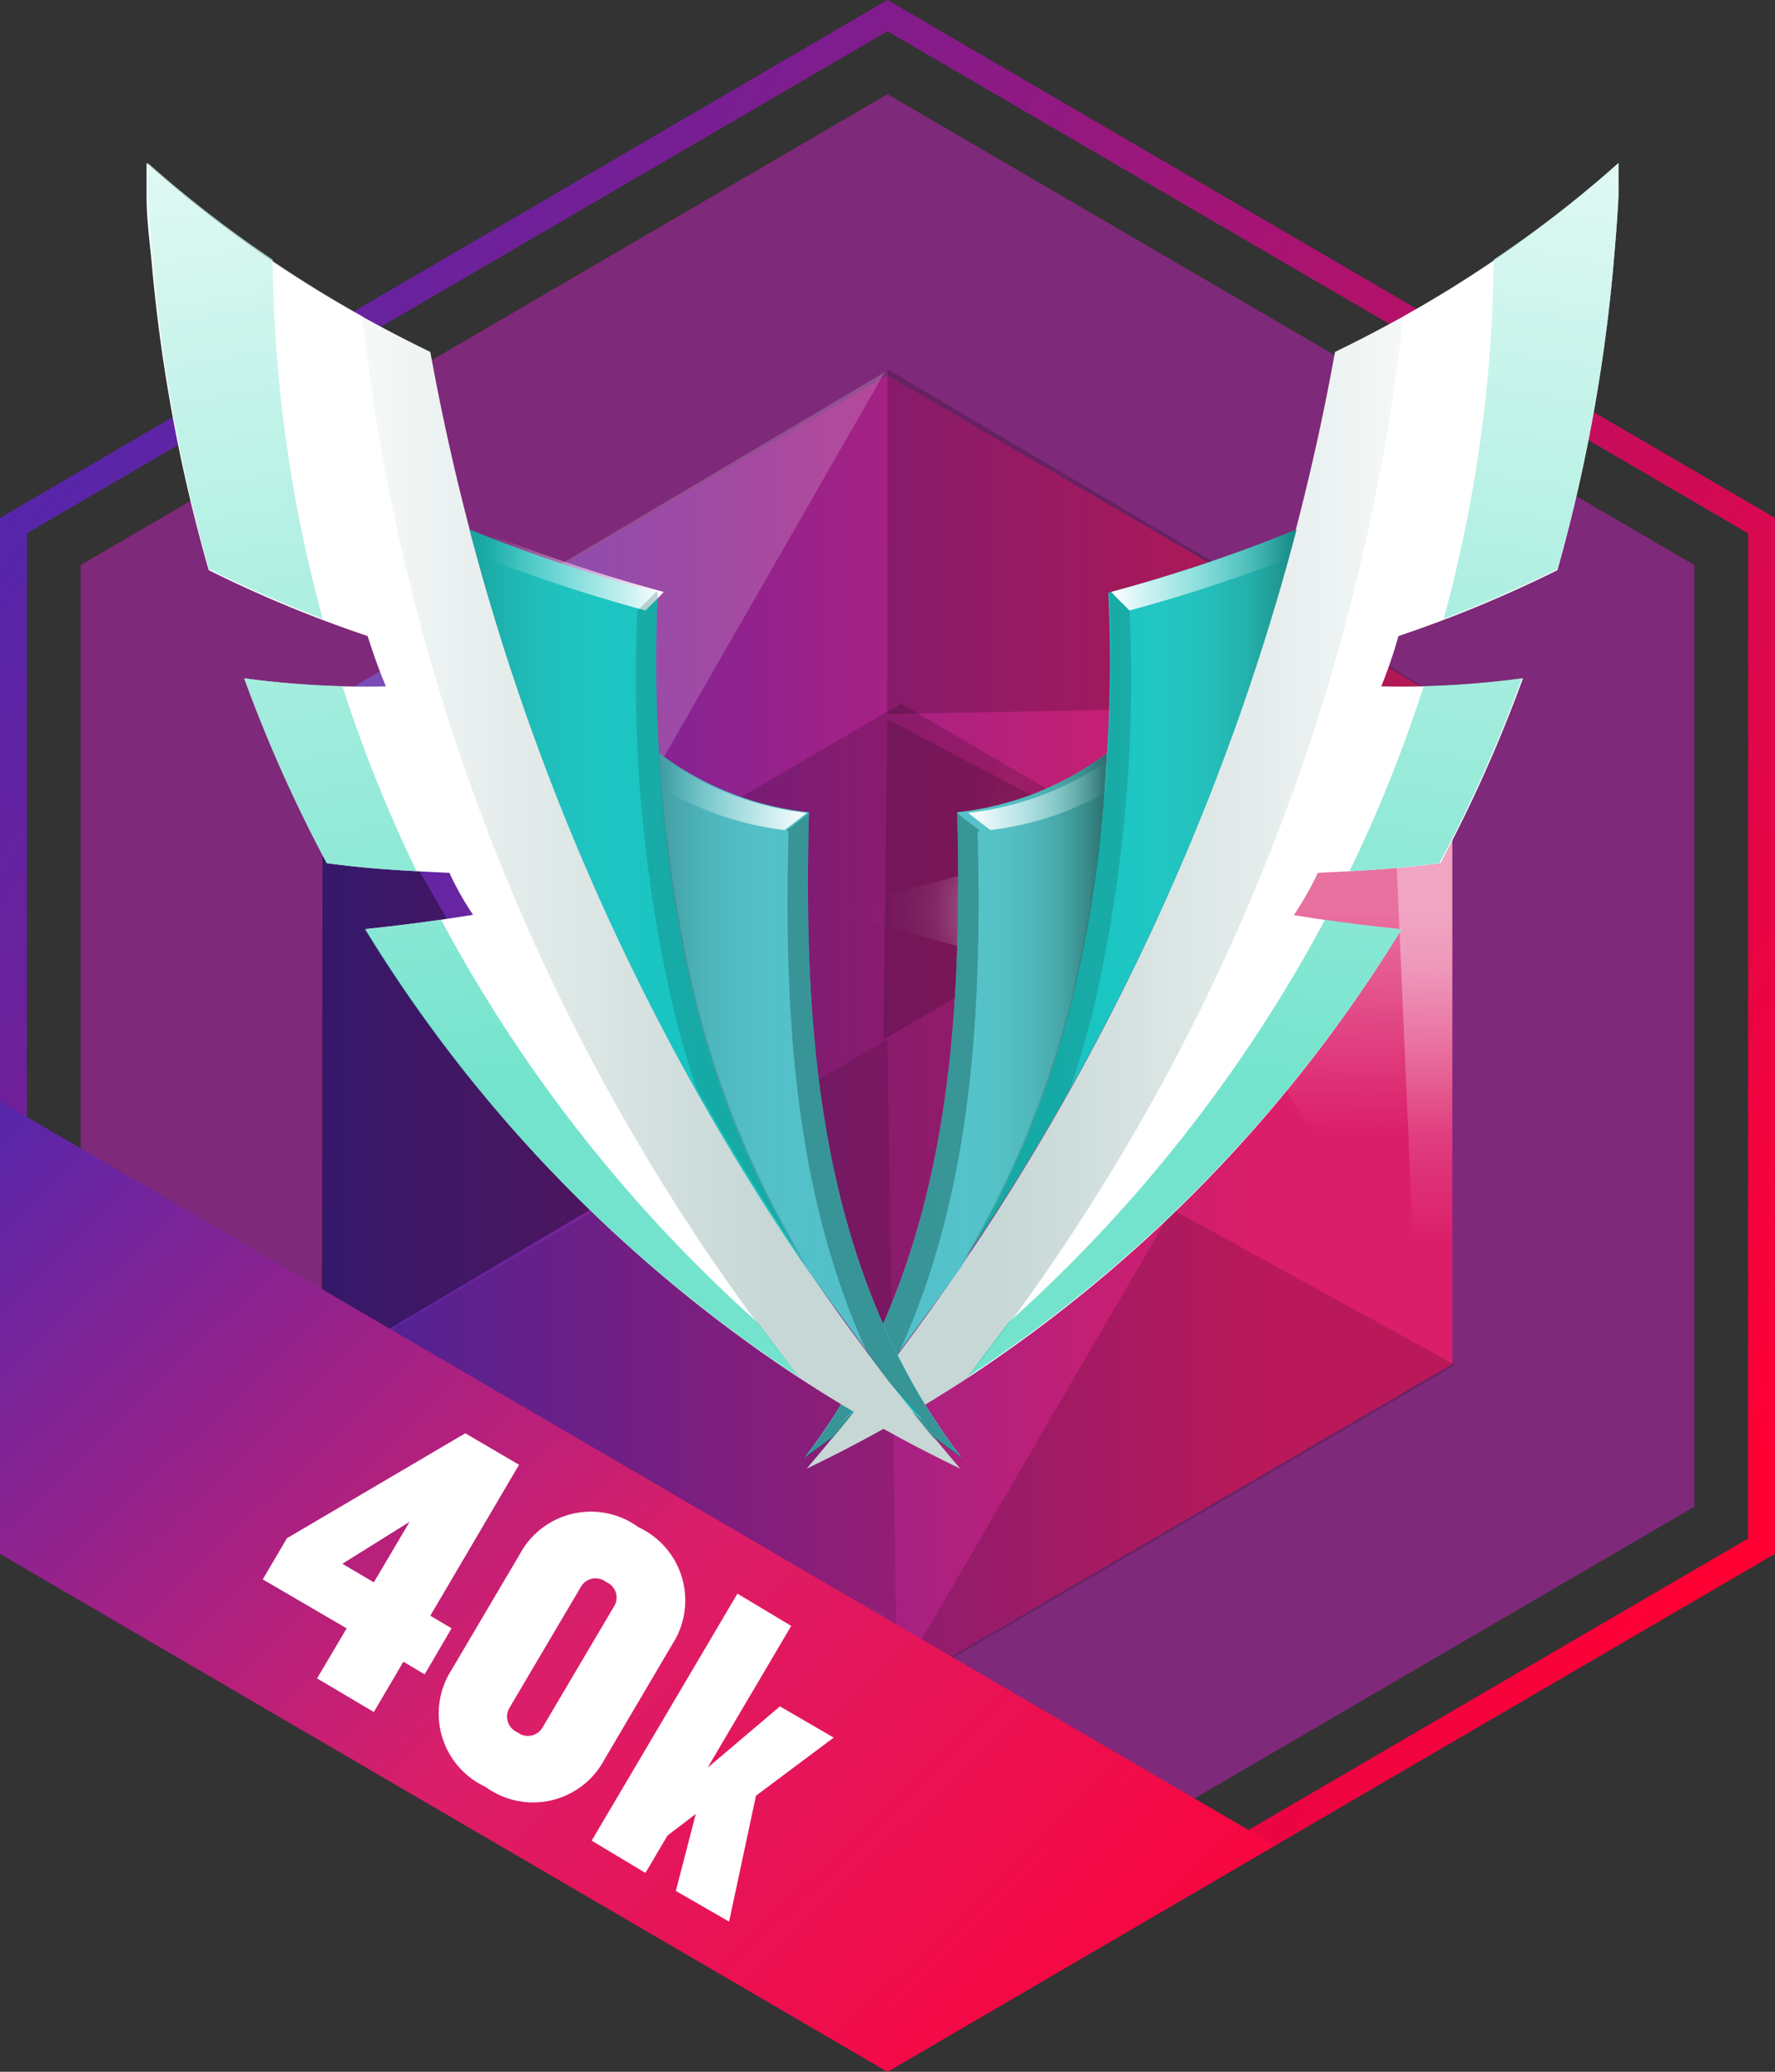 <svg id="Layer_1" data-name="Layer 1" xmlns="http://www.w3.org/2000/svg" xmlns:xlink="http://www.w3.org/1999/xlink" viewBox="0 0 66 77"><rect x="0" y="0" width="66" height="77" fill="#333333" stroke="none"/><defs><style>.cls-1{fill:url(#linear-gradient);}.cls-2{fill:#93278f;opacity:0.78;}.cls-3{fill:url(#New_Gradient_Swatch_13);}.cls-4{opacity:0.12;}.cls-5{opacity:0.16;}.cls-10,.cls-12,.cls-6{opacity:0.37;}.cls-6{fill:url(#linear-gradient-2);}.cls-7{opacity:0.19;}.cls-15,.cls-8{fill:#fff;}.cls-8{opacity:0.18;}.cls-9{opacity:0.38;}.cls-10{fill:url(#linear-gradient-3);}.cls-11{opacity:0.17;}.cls-12{fill:url(#linear-gradient-4);}.cls-13{fill:url(#radial-gradient);}.cls-14{fill:url(#linear-gradient-5);}.cls-16,.cls-33,.cls-36{opacity:0.4;}.cls-16{fill:url(#linear-gradient-6);}.cls-17{fill:#18c4c1;}.cls-18{opacity:0.68;}.cls-19{fill:url(#linear-gradient-7);}.cls-20{fill:url(#linear-gradient-8);}.cls-21{fill:#53bfc9;}.cls-22{opacity:0.97;fill:url(#linear-gradient-9);}.cls-23{fill:url(#linear-gradient-10);}.cls-24,.cls-26{fill:#115952;}.cls-24{opacity:0.24;}.cls-25{fill:url(#linear-gradient-11);}.cls-26{opacity:0.42;}.cls-27{opacity:0.57;}.cls-28{fill:url(#linear-gradient-12);}.cls-29{fill:none;}.cls-30,.cls-31,.cls-32,.cls-40,.cls-41,.cls-42{opacity:0.76;}.cls-30{fill:url(#linear-gradient-13);}.cls-31{fill:url(#linear-gradient-14);}.cls-32{fill:url(#linear-gradient-15);}.cls-33{fill:url(#linear-gradient-16);}.cls-34{opacity:0.56;fill:url(#linear-gradient-17);}.cls-35{fill:url(#linear-gradient-18);}.cls-36{fill:url(#linear-gradient-19);}.cls-37{fill:url(#linear-gradient-20);}.cls-38{fill:url(#linear-gradient-21);}.cls-39{fill:url(#linear-gradient-22);}.cls-40{fill:url(#linear-gradient-23);}.cls-41{fill:url(#linear-gradient-24);}.cls-42{fill:url(#linear-gradient-25);}</style><linearGradient id="linear-gradient" x1="66.09" y1="57.6" x2="-0.09" y2="19.4" gradientUnits="userSpaceOnUse"><stop offset="0.03" stop-color="#ff0035"/><stop offset="1" stop-color="#5526ab"/></linearGradient><linearGradient id="New_Gradient_Swatch_13" x1="12" y1="38.45" x2="54" y2="38.45" gradientUnits="userSpaceOnUse"><stop offset="0" stop-color="#5526ab"/><stop offset="0.83" stop-color="#db1e69"/></linearGradient><linearGradient id="linear-gradient-2" x1="48.75" y1="21.39" x2="48.38" y2="54.76" gradientUnits="userSpaceOnUse"><stop offset="0.37" stop-color="#fff"/><stop offset="0.62" stop-color="#fff" stop-opacity="0"/></linearGradient><linearGradient id="linear-gradient-3" x1="20.11" y1="62.45" x2="24.97" y2="51.37" xlink:href="#linear-gradient-2"/><linearGradient id="linear-gradient-4" x1="52.86" y1="20.63" x2="52.41" y2="61.73" xlink:href="#linear-gradient-2"/><radialGradient id="radial-gradient" cx="50.6" cy="34.07" r="6.77" gradientTransform="translate(-12.93 -0.21)" gradientUnits="userSpaceOnUse"><stop offset="0" stop-color="#fff"/><stop offset="0" stop-color="#fff" stop-opacity="0.99"/><stop offset="0.05" stop-color="#fff" stop-opacity="0.8"/><stop offset="0.1" stop-color="#fff" stop-opacity="0.64"/><stop offset="0.15" stop-color="#fff" stop-opacity="0.48"/><stop offset="0.21" stop-color="#fff" stop-opacity="0.35"/><stop offset="0.27" stop-color="#fff" stop-opacity="0.24"/><stop offset="0.35" stop-color="#fff" stop-opacity="0.15"/><stop offset="0.43" stop-color="#fff" stop-opacity="0.08"/><stop offset="0.53" stop-color="#fff" stop-opacity="0.04"/><stop offset="0.67" stop-color="#fff" stop-opacity="0.01"/><stop offset="1" stop-color="#fff" stop-opacity="0"/></radialGradient><linearGradient id="linear-gradient-5" x1="43.2" y1="83.38" x2="1.02" y2="39.65" gradientUnits="userSpaceOnUse"><stop offset="0.03" stop-color="#ff0035"/><stop offset="0.51" stop-color="#db1e69"/><stop offset="1" stop-color="#5526ab"/></linearGradient><linearGradient id="linear-gradient-6" x1="30.01" y1="33.17" x2="52.18" y2="33.17" gradientUnits="userSpaceOnUse"><stop offset="0.32" stop-color="#115952" stop-opacity="0.6"/><stop offset="1" stop-color="#115952" stop-opacity="0.1"/></linearGradient><linearGradient id="linear-gradient-7" x1="35.63" y1="33.42" x2="48.21" y2="33.42" gradientUnits="userSpaceOnUse"><stop offset="0.31" stop-color="#70f5ea" stop-opacity="0"/><stop offset="0.46" stop-color="#6ae9df" stop-opacity="0.06"/><stop offset="0.64" stop-color="#59c8bf" stop-opacity="0.23"/><stop offset="0.84" stop-color="#3c918a" stop-opacity="0.51"/><stop offset="1" stop-color="#1e5752" stop-opacity="0.8"/></linearGradient><linearGradient id="linear-gradient-8" x1="31.26" y1="52.02" x2="32.67" y2="52.02" xlink:href="#linear-gradient-7"/><linearGradient id="linear-gradient-9" x1="29.9" y1="41.1" x2="41.15" y2="41.1" xlink:href="#linear-gradient-7"/><linearGradient id="linear-gradient-10" x1="41.32" y1="21.19" x2="48.24" y2="21.19" gradientUnits="userSpaceOnUse"><stop offset="0" stop-color="#fff"/><stop offset="0.2" stop-color="#fff" stop-opacity="0.76"/><stop offset="0.57" stop-color="#fff" stop-opacity="0.36"/><stop offset="0.83" stop-color="#fff" stop-opacity="0.1"/><stop offset="0.94" stop-color="#fff" stop-opacity="0"/></linearGradient><linearGradient id="linear-gradient-11" x1="36" y1="29.44" x2="41.56" y2="29.44" xlink:href="#linear-gradient-10"/><linearGradient id="linear-gradient-12" x1="51.74" y1="10.58" x2="60.22" y2="10.58" xlink:href="#linear-gradient-10"/><linearGradient id="linear-gradient-13" x1="51.11" y1="43.09" x2="58.73" y2="-4.85" gradientUnits="userSpaceOnUse"><stop offset="0.04" stop-color="#48dbbd"/><stop offset="1" stop-color="#fff"/></linearGradient><linearGradient id="linear-gradient-14" x1="44.19" y1="41.92" x2="51.82" y2="-6.08" xlink:href="#linear-gradient-13"/><linearGradient id="linear-gradient-15" x1="52.54" y1="43.22" x2="60.09" y2="-4.28" xlink:href="#linear-gradient-13"/><linearGradient id="linear-gradient-16" x1="-10431.85" y1="33.17" x2="-10409.67" y2="33.17" gradientTransform="matrix(-1, 0, 0, 1, -10396.18, 0)" xlink:href="#linear-gradient-6"/><linearGradient id="linear-gradient-17" x1="-10426.22" y1="33.42" x2="-10413.65" y2="33.42" gradientTransform="matrix(-1, 0, 0, 1, -10396.18, 0)" xlink:href="#linear-gradient-7"/><linearGradient id="linear-gradient-18" x1="-10430.59" y1="52.02" x2="-10429.19" y2="52.02" gradientTransform="matrix(-1, 0, 0, 1, -10396.18, 0)" xlink:href="#linear-gradient-7"/><linearGradient id="linear-gradient-19" x1="-10431.96" y1="41.1" x2="-10420.71" y2="41.1" gradientTransform="matrix(-1, 0, 0, 1, -10396.18, 0)" xlink:href="#linear-gradient-7"/><linearGradient id="linear-gradient-20" x1="-10420.86" y1="21.19" x2="-10413.95" y2="21.19" gradientTransform="matrix(-1, 0, 0, 1, -10396.18, 0)" xlink:href="#linear-gradient-10"/><linearGradient id="linear-gradient-21" x1="-10426.18" y1="29.44" x2="-10420.63" y2="29.44" gradientTransform="matrix(-1, 0, 0, 1, -10396.18, 0)" xlink:href="#linear-gradient-10"/><linearGradient id="linear-gradient-22" x1="-10410.12" y1="10.58" x2="-10401.63" y2="10.58" gradientTransform="matrix(-1, 0, 0, 1, -10396.18, 0)" xlink:href="#linear-gradient-10"/><linearGradient id="linear-gradient-23" x1="-10410.74" y1="43.09" x2="-10403.12" y2="-4.85" gradientTransform="matrix(-1, 0, 0, 1, -10396.18, 0)" xlink:href="#linear-gradient-13"/><linearGradient id="linear-gradient-24" x1="-10417.66" y1="41.92" x2="-10410.03" y2="-6.08" gradientTransform="matrix(-1, 0, 0, 1, -10396.18, 0)" xlink:href="#linear-gradient-13"/><linearGradient id="linear-gradient-25" x1="-10409.32" y1="43.22" x2="-10401.77" y2="-4.28" gradientTransform="matrix(-1, 0, 0, 1, -10396.18, 0)" xlink:href="#linear-gradient-13"/></defs><title>badge_137</title><path class="cls-1" d="M33,0,0,19.25v38.5L33,77,66,57.75V19.25ZM65,57.18,33,75.84,1,57.18V19.82L33,1.16,65,19.82Z"/><polygon class="cls-2" points="63 56 33 73.5 3 56 3 21 33 3.5 63 21 63 56"/><polygon class="cls-3" points="12 26.2 12 50.7 33 62.95 54 50.7 54 26.2 33 13.95 12 26.2"/><polygon class="cls-4" points="33 38.63 33.36 63.02 12.29 50.73 33 38.63"/><polyline class="cls-5" points="33.05 63.02 43.59 44.95 54.11 50.73 33.05 63.02"/><polygon class="cls-6" points="43.05 32.64 54 50.73 54 26.16 43.05 32.64"/><polygon class="cls-7" points="33 13.72 32.99 26.54 53.98 26.14 33 13.72"/><polygon class="cls-8" points="11.92 26.26 22.25 32.38 32.9 13.83 11.92 26.26"/><polygon class="cls-9" points="12 26.16 11.96 50.88 22.63 44.55 12 26.16"/><polygon class="cls-10" points="32.94 50.39 11.95 50.91 33 63.22 32.94 50.39"/><polygon class="cls-11" points="23 32.28 23 44.53 33.5 50.65 44 44.53 44 32.28 33.5 26.15 23 32.28"/><polyline class="cls-11" points="33 26.73 32.85 38.63 43.66 32.36"/><path class="cls-12" d="M51.25,28.35l.53.32L53,56.7l1-.55V26.81l-.63-.37A16.7,16.7,0,0,0,51.25,28.35Z"/><polygon class="cls-13" points="38.97 32.43 44.29 33.88 38.96 35.31 37.52 40.64 36.1 35.3 30.78 33.85 36.1 32.43 37.55 27.09 38.97 32.43"/><polygon class="cls-14" points="0 40.93 0 57.75 33 77 47.41 68.59 0 40.93"/><path class="cls-15" d="M15,61.76l-1.1,1.87-2.11-1.25,1.1-1.86L9.77,58.7l.9-1.53,6.63-3.9,2,1.17L16,60.05l.79.47-1,1.71Zm.23-5.2-2.5,1.56,1.17.69Z"/><path class="cls-15" d="M18.05,66.41a3,3,0,0,1-1.27-4.33l2.55-4.32a3,3,0,0,1,4.41-1A3,3,0,0,1,25,61.11l-2.54,4.31A3,3,0,0,1,18.05,66.41Zm4.79-6.72a.62.62,0,0,0-.3-.89.63.63,0,0,0-.93.16l-2.67,4.52a.64.64,0,0,0,.31.91.63.63,0,0,0,.92-.18Z"/><path class="cls-15" d="M25.13,70.28l.74-2.86-1.05.8L24,69.61l-2-1.2,5.42-9.18,2,1.2L26.31,65.7,29,63.42l2,1.16-2.89,2.16-1,4.68Z"/><path class="cls-15" d="M52.18,11.76v0c-.83.46-1.67.9-2.54,1.32A88.22,88.22,0,0,1,30,54.58a51.79,51.79,0,0,0,6-3.38h0A53.14,53.14,0,0,0,52.11,34.54c-1.35-.14-2.69-.31-4-.53A12,12,0,0,0,49,32.44c1.52-.07,3.06-.15,4.56-.36a53.19,53.19,0,0,0,3.07-6.87,33.14,33.14,0,0,1-5.27.3A18.19,18.19,0,0,0,52,23.64a46.49,46.49,0,0,0,5.91-2.45A61.78,61.78,0,0,0,60,9.76c.07-.82.14-1.64.18-2.46,0-.42,0-.83,0-1.24A44.65,44.65,0,0,1,52.18,11.76ZM36.05,51.1m12-21.64.09-.25Z"/><path class="cls-16" d="M49.64,13.08c.87-.42,1.71-.86,2.54-1.32A77.63,77.63,0,0,1,36,51.2a51.79,51.79,0,0,1-6,3.38A88.22,88.22,0,0,0,49.64,13.08Z"/><path class="cls-17" d="M35.63,47.16A87.91,87.91,0,0,0,48.21,19.68a59.91,59.91,0,0,1-7,2.35,54.4,54.4,0,0,1-1.4,15.1A36.29,36.29,0,0,1,35.63,47.16Z"/><path class="cls-17" d="M32.67,51.25c-.45.52-.92,1-1.41,1.54l.48-.35C32.06,52.05,32.36,51.65,32.67,51.25Z"/><g class="cls-18"><path class="cls-19" d="M35.63,47.16A87.91,87.91,0,0,0,48.21,19.68a59.91,59.91,0,0,1-7,2.35,54.4,54.4,0,0,1-1.4,15.1A36.29,36.29,0,0,1,35.63,47.16Z"/><path class="cls-20" d="M32.67,51.25c-.45.52-.92,1-1.41,1.54l.48-.35C32.06,52.05,32.36,51.65,32.67,51.25Z"/></g><path class="cls-21" d="M31,53.38c.26-.31.52-.62.76-.94l-.48.35c.49-.5,1-1,1.41-1.54,1-1.34,2-2.71,3-4.09a36.29,36.29,0,0,0,4.18-10A47.58,47.58,0,0,0,41.15,28a11.26,11.26,0,0,1-5.56,2.19c.22,8.29-.38,17.06-5.69,24C29.9,54.17,30.34,53.86,31,53.38Z"/><path class="cls-22" d="M31,53.38c.26-.31.52-.62.76-.94l-.48.35c.49-.5,1-1,1.41-1.54,1-1.34,2-2.71,3-4.09a36.29,36.29,0,0,0,4.18-10A47.58,47.58,0,0,0,41.15,28a11.26,11.26,0,0,1-5.56,2.19c.22,8.29-.38,17.06-5.69,24C29.9,54.17,30.34,53.86,31,53.38Z"/><path class="cls-23" d="M47.93,20.75c.1-.36.21-.71.31-1.07A61.13,61.13,0,0,1,41.32,22c.22.24.45.46.68.69h0A59.54,59.54,0,0,0,47.93,20.75Z"/><path class="cls-24" d="M42,22.7c-.23-.23-.46-.45-.68-.69l-.08,0a54.4,54.4,0,0,1-1.4,15.1,36.29,36.29,0,0,1-4.18,10c1.49-2.18,2.87-4.42,4.15-6.69.3-.89.56-1.78.79-2.68A54.37,54.37,0,0,0,42,22.7Z"/><path class="cls-25" d="M41.56,28A11.26,11.26,0,0,1,36,30.21h0c.27.21.54.43.83.64a11.51,11.51,0,0,0,4.63-1.6C41.5,28.85,41.53,28.43,41.56,28Z"/><path class="cls-26" d="M36.42,30.86c-.29-.21-.56-.43-.83-.64.22,8.28-.38,17.05-5.69,24,0,0,.44-.31,1.08-.79.26-.31.52-.62.76-.94l-.48.35c.49-.5,1-1,1.41-1.54l.74-1c2.77-6,3.11-12.84,2.94-19.38Z"/><g class="cls-27"><path class="cls-28" d="M52.18,11.76a44.65,44.65,0,0,0,8-5.7c0,.41,0,.82,0,1.24,0,.82-.11,1.64-.18,2.46a38.67,38.67,0,0,1-8.25,5.35C51.91,14,52.06,12.88,52.18,11.76Z"/></g><path class="cls-29" d="M48.09,34c.39.07.78.12,1.18.17.32-.6.62-1.2.91-1.8L49,32.44A12,12,0,0,1,48.09,34Z"/><path class="cls-29" d="M51.32,25.51c.54,0,1.08,0,1.62,0,.27-.83.52-1.66.74-2.46-.55.21-1.12.41-1.68.6A18.19,18.19,0,0,1,51.32,25.51Z"/><path class="cls-30" d="M53.52,32.08a53.19,53.19,0,0,0,3.07-6.87,34.3,34.3,0,0,1-3.65.29,53.38,53.38,0,0,1-2.76,6.88C51.3,32.32,52.42,32.23,53.52,32.08Z"/><path class="cls-31" d="M52.11,34.54c-1-.1-1.9-.22-2.84-.36a54.7,54.7,0,0,1-11.8,15c-.49.66-1,1.32-1.5,2A53.14,53.14,0,0,0,52.11,34.54Z"/><path class="cls-32" d="M53.68,23q2.18-.83,4.23-1.85A61.78,61.78,0,0,0,60,9.76c.07-.82.14-1.64.18-2.46,0-.42,0-.83,0-1.24a43.38,43.38,0,0,1-4.64,3.59A52.38,52.38,0,0,1,53.68,23Z"/><path class="cls-15" d="M5.45,6.06c0,.41,0,.82,0,1.24,0,.82.11,1.64.19,2.46A60.94,60.94,0,0,0,7.76,21.19a46.49,46.49,0,0,0,5.91,2.45c.2.63.42,1.26.68,1.87a33.14,33.14,0,0,1-5.27-.3,53.19,53.19,0,0,0,3.07,6.87c1.5.21,3,.29,4.56.36A11,11,0,0,0,17.59,34c-1.34.22-2.68.39-4,.53A53,53,0,0,0,29.7,51.2h0a52.64,52.64,0,0,0,6,3.38A88.22,88.22,0,0,1,16,13.08c-.87-.42-1.71-.86-2.54-1.32v0A44.65,44.65,0,0,1,5.45,6.06Zm24.17,45M17.53,29.21l.09.25Z"/><path class="cls-33" d="M16,13.08c-.87-.42-1.71-.86-2.54-1.32A77.63,77.63,0,0,0,29.7,51.2a52.64,52.64,0,0,0,6,3.38A88.22,88.22,0,0,1,16,13.08Z"/><path class="cls-17" d="M30,47.16A88.14,88.14,0,0,1,17.46,19.68a59.91,59.91,0,0,0,7,2.35,54.4,54.4,0,0,0,1.4,15.1A36.29,36.29,0,0,0,30,47.16Z"/><path class="cls-17" d="M33,51.25c.46.52.92,1,1.41,1.54l-.48-.35C33.61,52.05,33.31,51.65,33,51.25Z"/><g class="cls-18"><path class="cls-34" d="M30,47.16A88.14,88.14,0,0,1,17.46,19.68a59.91,59.91,0,0,0,7,2.35,54.4,54.4,0,0,0,1.4,15.1A36.29,36.29,0,0,0,30,47.16Z"/><path class="cls-35" d="M33,51.25c.46.52.92,1,1.41,1.54l-.48-.35C33.61,52.05,33.31,51.65,33,51.25Z"/></g><path class="cls-21" d="M34.69,53.38c-.26-.31-.51-.62-.76-.94l.48.35c-.49-.5-.95-1-1.41-1.54-1-1.34-2-2.71-3-4.09a36.29,36.29,0,0,1-4.18-10A47.58,47.58,0,0,1,24.52,28a11.26,11.26,0,0,0,5.56,2.19c-.22,8.29.38,17.06,5.69,24C35.77,54.17,35.33,53.86,34.69,53.38Z"/><path class="cls-36" d="M34.69,53.38c-.26-.31-.51-.62-.76-.94l.48.35c-.49-.5-.95-1-1.41-1.54-1-1.34-2-2.71-3-4.09a36.29,36.29,0,0,1-4.18-10A47.58,47.58,0,0,1,24.52,28a11.26,11.26,0,0,0,5.56,2.19c-.22,8.29.38,17.06,5.69,24C35.77,54.17,35.33,53.86,34.69,53.38Z"/><path class="cls-37" d="M18.07,20.75c-.1-.36-.21-.71-.31-1.07A61.13,61.13,0,0,0,24.68,22c-.22.24-.45.46-.68.69h0A59.54,59.54,0,0,1,18.07,20.75Z"/><path class="cls-24" d="M23.7,22.7c.23-.23.46-.45.68-.69l.08,0a54.4,54.4,0,0,0,1.4,15.1,36.29,36.29,0,0,0,4.18,10c-1.49-2.18-2.87-4.42-4.15-6.69-.3-.89-.56-1.78-.79-2.68A54.37,54.37,0,0,1,23.7,22.7Z"/><path class="cls-38" d="M24.44,28A11.26,11.26,0,0,0,30,30.21h0c-.27.21-.54.43-.83.64a11.51,11.51,0,0,1-4.63-1.6C24.5,28.85,24.47,28.43,24.44,28Z"/><path class="cls-26" d="M29.25,30.86c.29-.21.56-.43.83-.64-.22,8.28.38,17.05,5.69,24,0,0-.44-.31-1.08-.79-.26-.31-.51-.62-.76-.94l.48.35c-.49-.5-.95-1-1.41-1.54l-.74-1c-2.77-6-3.11-12.84-2.94-19.38Z"/><g class="cls-27"><path class="cls-39" d="M13.49,11.76a44.65,44.65,0,0,1-8-5.7c0,.41,0,.82,0,1.24,0,.82.11,1.64.19,2.46a38.36,38.36,0,0,0,8.24,5.35C13.76,14,13.61,12.88,13.49,11.76Z"/></g><path class="cls-29" d="M17.59,34c-.4.07-.79.12-1.19.17-.32-.6-.62-1.2-.91-1.8l1.22.06A11,11,0,0,0,17.59,34Z"/><path class="cls-29" d="M14.35,25.51c-.54,0-1.08,0-1.62,0-.27-.83-.52-1.66-.74-2.46.55.21,1.12.41,1.68.6C13.87,24.27,14.09,24.9,14.35,25.51Z"/><path class="cls-40" d="M12.15,32.08a53.19,53.19,0,0,1-3.07-6.87,34.3,34.3,0,0,0,3.65.29,53.38,53.38,0,0,0,2.76,6.88C14.37,32.32,13.25,32.23,12.15,32.08Z"/><path class="cls-41" d="M13.57,34.54c.94-.1,1.89-.22,2.83-.36a54.7,54.7,0,0,0,11.8,15c.49.66,1,1.32,1.5,2A53,53,0,0,1,13.57,34.54Z"/><path class="cls-42" d="M12,23q-2.18-.83-4.23-1.85A60.94,60.94,0,0,1,5.69,9.76c-.08-.82-.15-1.64-.19-2.46,0-.42,0-.83,0-1.24a43.38,43.38,0,0,0,4.64,3.59A52.38,52.38,0,0,0,12,23Z"/></svg>